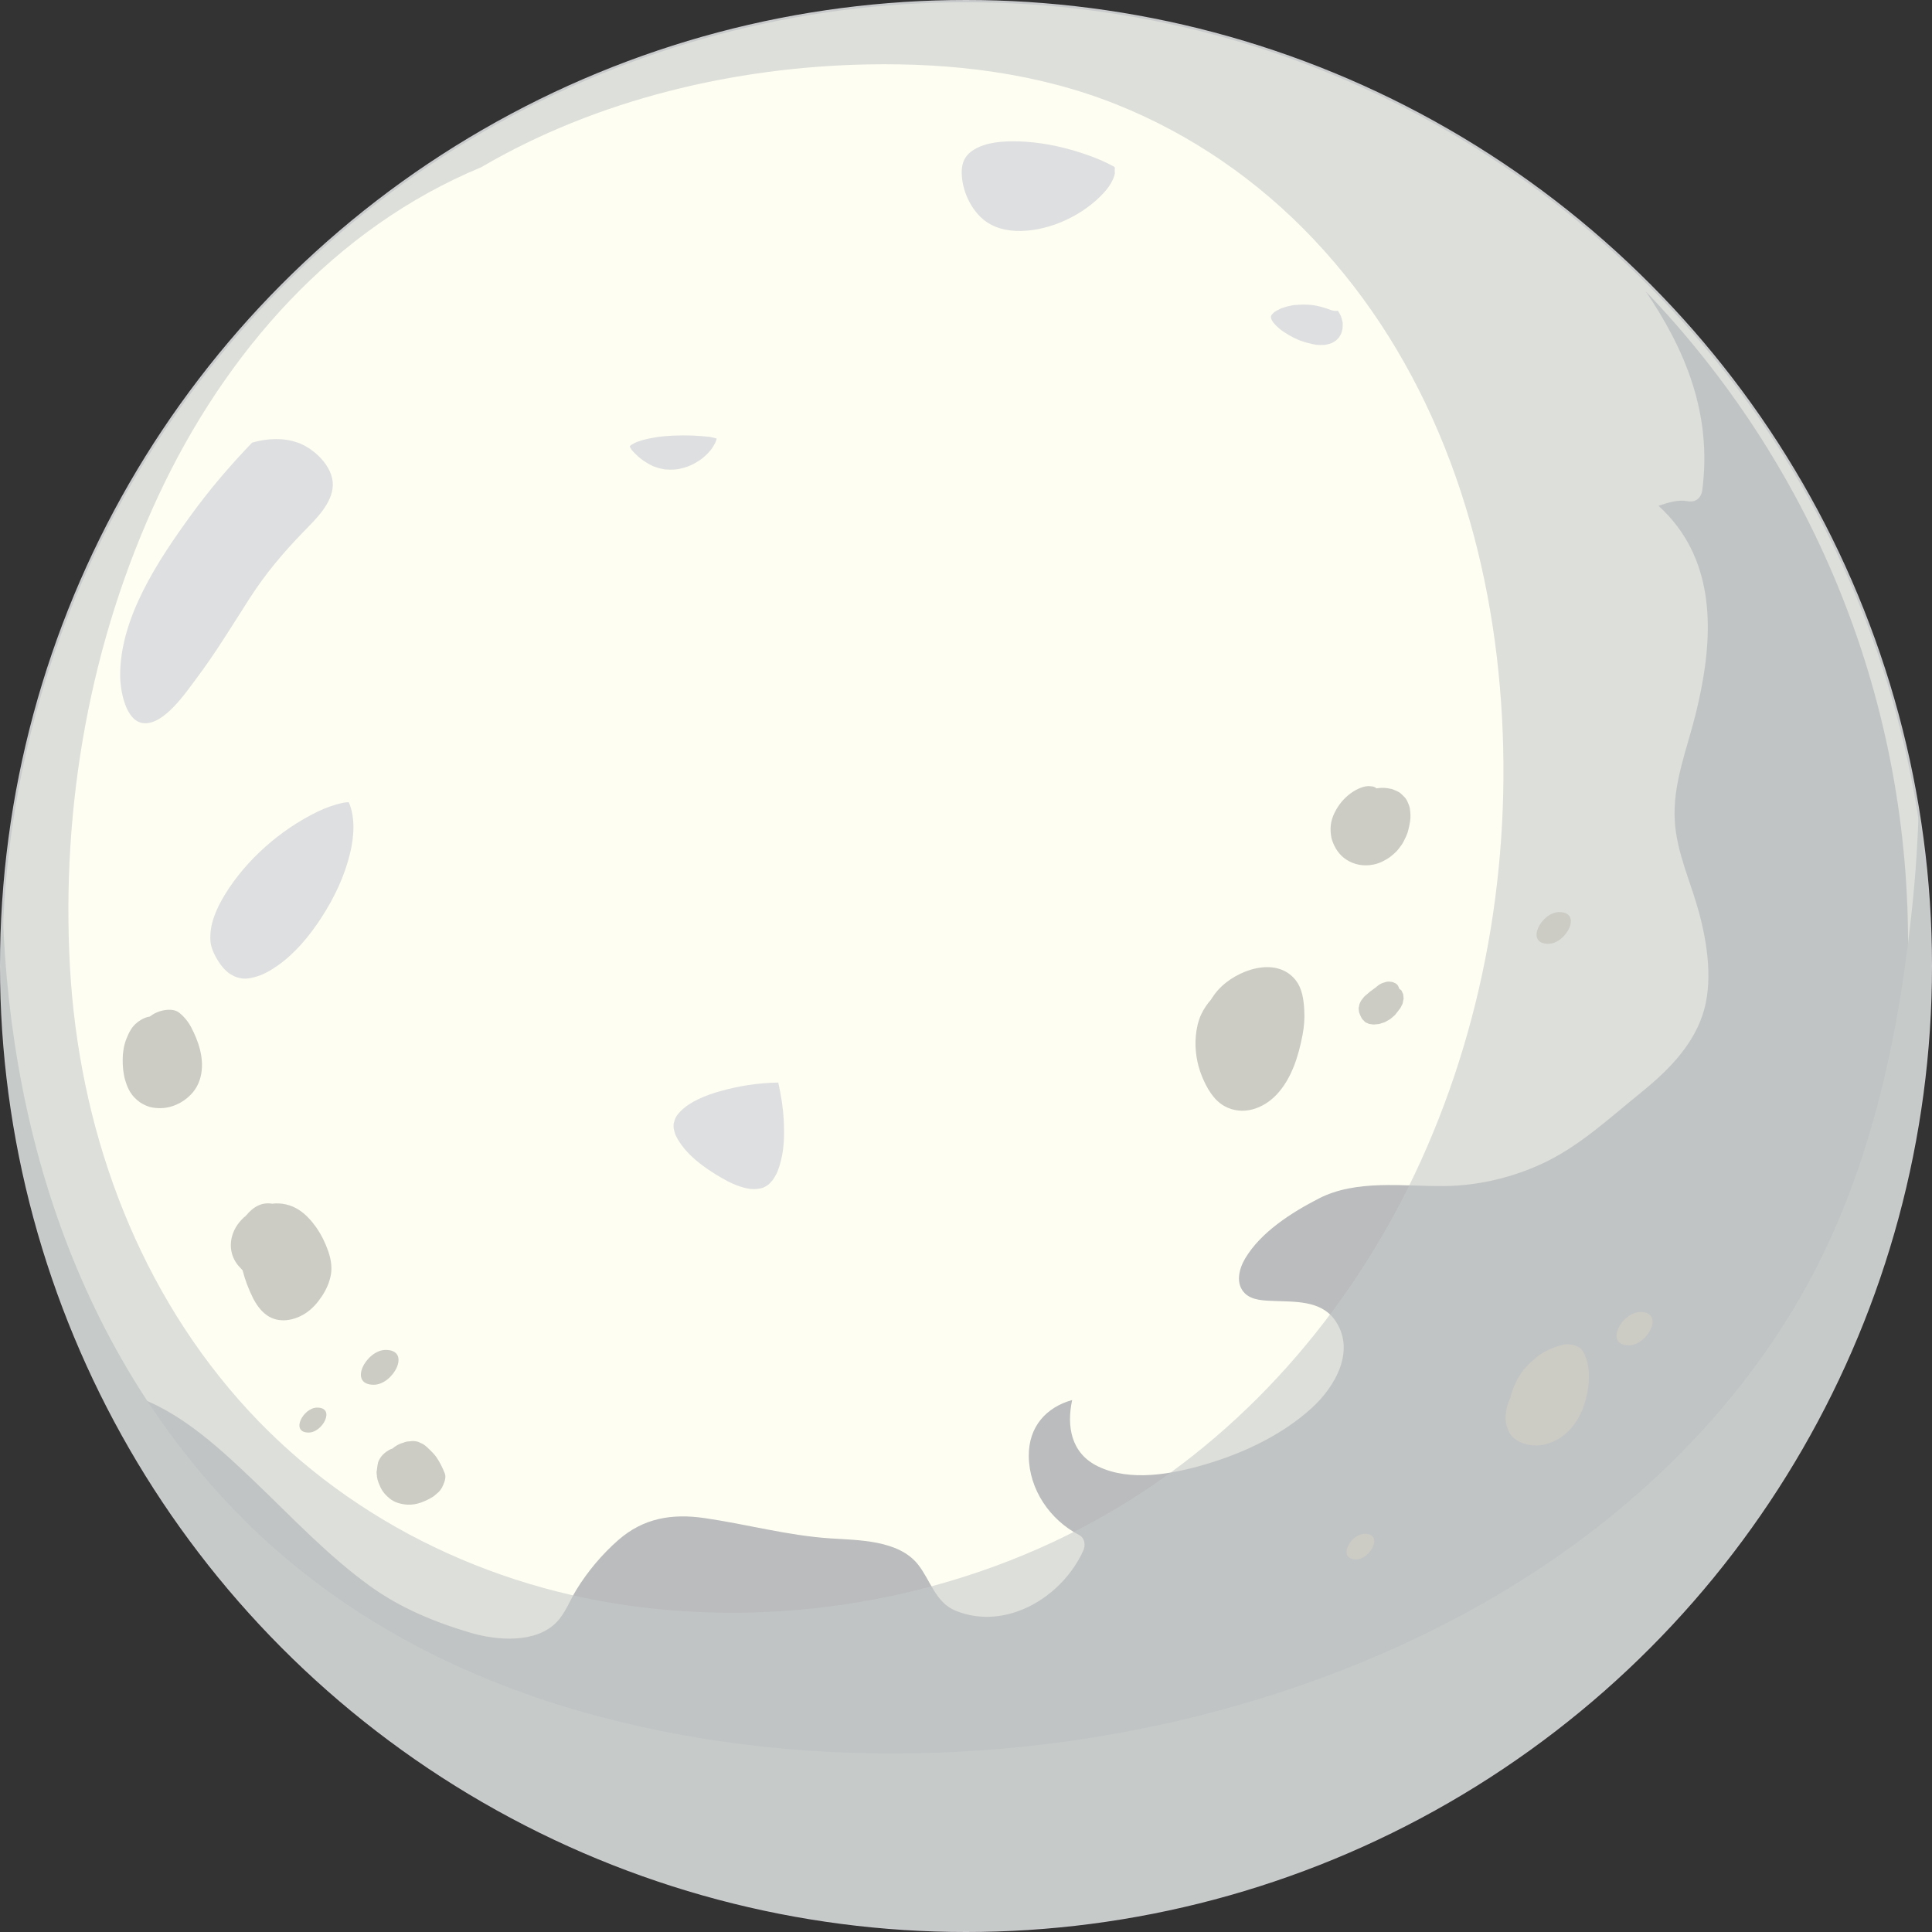 <?xml version="1.0" encoding="UTF-8"?>
<svg id="Calque_1" xmlns="http://www.w3.org/2000/svg" version="1.1" viewBox="0 0 863.22 863.22">
  <rect x="0" y="0" width="863.22" height="863.22" fill="#333333" stroke="none"/>
  <!-- Generator: Adobe Illustrator 29.1.0, SVG Export Plug-In . SVG Version: 2.1.0 Build 142)  -->
  <defs>
    <style>
      .st0 {
        fill: #fffef2;
        stroke: #cbccce;
        stroke-miterlimit: 10;
      }

      .st1 {
        fill: #dedfe0;
      }

      .st2 {
        opacity: .6;
      }

      .st2, .st3, .st4 {
        isolation: isolate;
      }

      .st2, .st4 {
        fill: #c6cac9;
        mix-blend-mode: multiply;
      }

      .st5 {
        fill: #babcbd;
      }

      .st6 {
        fill: #ccccc5;
      }
    </style>
  </defs>
  <g class="st3">
    <g id="Lune">
      <g>
        <g>
          <circle class="st0" cx="431.61" cy="431.61" r="431.11"/>
          <path class="st1" d="M132.8,197.69c-6.44-2.21-13.42-1.83-20.15.07-9.77,10.15-18.96,20.9-27.24,32.29-14.64,20.16-31.95,46.04-31.72,72.03.06,6.24,2.34,20.33,10.51,21.04,9.11.79,18.83-13.69,23.4-19.76,8.65-11.48,16.09-23.82,23.86-35.9,7.13-11.1,14.97-20.41,24.16-29.88,5.34-5.5,12.91-12.61,13.09-20.87.17-8.34-8.49-16.5-15.91-19.04v.02h0Z"/>
          <path class="st1" d="M498.25,75.63c-.07-.35-.18-.69-.28-1.03-.16-.09-.27-.17-.43-.26-3.67-2-7.51-3.63-11.44-5.02-9.02-3.19-18.53-5.4-28.09-6.01-6.91-.44-14.93-.21-20.67,2.41-5.51,2.52-7.8,6.01-7.64,11.91.21,7.28,3.73,15.26,9.22,20.08,4.76,4.18,11.06,5.62,17.43,5.48,13.26-.29,27.75-7.17,36.72-16.94,1.76-1.92,3.04-3.58,4.28-6.28.07-.22.41-1.06.46-1.25.16-.55.3-1.09.4-1.65-.21,1.14-.23-2.77.04-1.43h0Z"/>
          <path class="st1" d="M599.94,145.04c0-.33-.04-.66-.06-.99-.13-.71-.3-1.41-.52-2.1-.09-.3-.21-.58-.32-.87-.03-.07-.06-.13-.09-.19-.34-.69-.72-1.35-1.14-1.99-.01-.02-.03-.04-.04-.06-1.16.17-2.4,0-3.51-.46h-.01s-.08,0-.11-.03c-.05-.02-.03,0-.06-.03-.06-.02-.07-.02-.22-.08-.34-.13-.69-.26-1.03-.38-.75-.26-1.5-.49-2.27-.7-.76-.2-1.53-.38-2.3-.54-.35-.07-.71-.14-1.07-.2-.19-.03-1.23-.16-.6-.1-.25-.02-.58-.06-.69-.07-.35-.03-.71-.06-1.06-.09-.76-.05-1.52-.08-2.29-.08-1.41,0-2.8.09-4.2.22-.09,0-.17.02-.24.03h-.09c-.32.05-.64.11-.96.17-.62.12-1.24.26-1.86.41-.64.16-1.27.35-1.9.56-.28.09-.56.19-.84.29-.04,0-.08.03-.11.04-.92.53-1.9.91-2.79,1.51-.05.03-.1.07-.15.11-.13.1-.26.22-.33.29-.28.26-.53.56-.8.83-.09.15-.19.29-.27.44-.02.04-.05.08-.07.13-.03.12-.07.26-.1.41v.27c.09.31.19.64.25.94.12.22.23.43.36.65.16.27.34.53.52.8.45.46.86.97,1.32,1.43.62.61,1.29,1.16,1.95,1.72.11.08.22.16.33.25.36.26.73.52,1.11.77,1.47.99,2.99,1.87,4.59,2.65.57.28,1.29.52,1.87.85.07.03.15.06.22.09.29.11.58.23.87.33,2.21.82,4.43,1.31,6.73,1.77.23.02.46.04.69.06.46.03.92.05,1.38.05s.96,0,1.44-.04c.13,0,.4-.03.65-.06.27-.05.67-.11.82-.15.38-.08.75-.18,1.12-.29.32-.1.64-.21.95-.33.07-.03.13-.06.19-.09.6-.3,1.15-.67,1.71-1.04.05-.04.09-.08.13-.12.25-.22.49-.45.71-.69.17-.18.33-.37.49-.56.04-.06.08-.11.12-.17.35-.52.63-1.07.91-1.63l.03-.09c.11-.31.2-.62.29-.93.09-.34.17-.68.24-1.03.02-.64.1-1.28.08-1.92l.03.02h0Z"/>
          <path class="st1" d="M319.13,195.65c-.79-.17-1.99-.56-2.88-.53h-.12c-.31-.03-.61-.07-.92-.1-.63-.07-1.27-.13-1.91-.18-1.29-.11-2.58-.18-3.88-.23-2.82-.11-5.64-.09-8.46.03-1.46.07-2.91.16-4.37.3-.71.07-1.43.15-2.14.23-.15.02-.42.05-.59.08-.16.02-.31.04-.47.07-2.26.35-4.51.8-6.7,1.45-.52.15-1.03.32-1.54.5-.1.03-.41.15-.68.25-.25.11-.7.31-.83.37-.4.2-.8.42-1.18.65-.16.1-.32.21-.48.31.26-.11.22-.26-.09.06-.12.12-.25.25-.37.36-.1.09-.02.04-.08.1-.02.03-.03.05-.05.09.02.1.05.19.09.28.21.33.4.69.59,1.02.01,0,.11.14.31.44.83.93,1.68,1.81,2.61,2.64.31.28.63.54.95.81-.01,0,.3.24.51.41.21.16.57.43.56.43.29.21.58.41.88.61,1.2.8,2.44,1.46,3.72,2.11.1.05.07.04.12.07.04,0,.02,0,.08.02.3.11.6.23.9.33.59.21,1.19.39,1.8.56.66.18,1.32.3,1.98.45.24.05.48.08.72.12-.27-.05-.38-.07-.49-.09-.2-.03-.25-.04,0,0,.18.03.41.07.54.08,1.24.08,2.47.14,3.72.07.3-.02,1.56-.17,1.49-.14.36-.06.73-.12,1.09-.19,1.17-.25,2.33-.57,3.46-.96.37-.13,2.27-.94.81-.27.51-.23,1.02-.46,1.52-.71,1.04-.52,2.04-1.1,3.01-1.74.45-.3.89-.62,1.33-.93.4-.36.43-.36.27-.22.11-.09.22-.17.32-.26.83-.71,1.62-1.46,2.36-2.26.34-.36.65-.74.97-1.12.28-.42.36-.51.32-.43.02-.02.04-.05.05-.07.56-.81,1.08-1.66,1.52-2.54.07-.14.14-.29.21-.43.12-.39.28-.77.39-1.16.04-.15.07-.3.1-.45-.36-.09-.71-.21-1.06-.28h0Z"/>
          <path class="st1" d="M153.42,358.66c-4.22.89-8.05,2.3-11.63,4.04-16.39,7.98-31.66,21.3-41.22,36.87-4.06,6.62-7.05,13.63-6.55,20.86.19,2.8,1.53,5.93,3.71,9.33,1.07,1.66,2.32,3.18,3.86,4.5.4.34.76.64,1.63,1.16.32.19,2.14,1.08,1.58.85,3.25,1.29,5.46,1.18,8.46.44,3.91-.96,7.13-2.73,10.66-5.19,7.99-5.56,14.48-13.49,19.74-21.6,5.73-8.84,10.32-18.5,12.78-28.77,1.82-7.58,2.31-16.05-.61-22.73-.81.06-1.63.07-2.41.23h0Z"/>
          <path class="st1" d="M347.74,483.69c-8.93.12-17.91,1.56-26.02,3.86-6.5,1.84-13.29,4.59-17.54,8.84-1.87,1.88-2.56,3.09-3.16,5.54-.02.1-.02.07-.04.12v.14c0,.28-.03.56-.03.84,0,.36.02.71.04,1.07,0,.07,0,.03,0,.06,0,.05,0,.02.02.08.12.61.27,1.2.45,1.8.34,1.11.41,1.16.6,1.55,3.97,8.06,12.57,14.19,20.28,18.66,3.51,2.04,7.09,3.75,11.06,4.64,2.57.58,4.77.56,7.24-.14.18-.05.23-.06.3-.08.3-.14.6-.27.88-.44.52-.31,1.03-.61,1.52-.96-.35.25.08-.02.64-.62.4-.42.79-.84,1.16-1.28.07-.13.72-1.05.86-1.28.39-.63.72-1.29,1.06-1.95.12-.24.23-.48.34-.73.02-.06.05-.12.06-.15.29-.75.55-1.51.79-2.27,2.07-6.65,2.28-12.81,1.94-20.14-.28-5.88-1.2-11.46-2.46-17.15h.01Z"/>
          <path class="st5" d="M735.24,130.07c17.73,26.15,29.75,54.69,25.35,88.86-.45,3.53-2.94,5.68-6.58,5.01-4.28-.79-8.62.57-12.97,2.05,3.08,2.87,5.97,5.94,8.53,9.38,18.15,24.36,14.89,56.06,8.01,83.83-3.92,15.82-10.35,31.29-9.27,47.87.9,13.92,6.99,26.72,10.64,40.02,3.95,14.37,6.6,32.03,1.73,46.46-4.94,14.66-16.36,25.63-28.1,35.12-12.99,10.51-25.73,22.31-40.74,29.89-14.17,7.15-30.76,11.25-46.65,11.38-18.18.15-39.19-3.07-56.01,5.59-12.01,6.19-25.87,14.95-32.89,26.84-2.74,4.64-4.41,11.33,0,15.58,3.21,3.09,8.59,3.14,12.76,3.32,9.38.4,20.83-.28,27.09,8.17,10,13.5.51,30.07-10.03,39.65-13.35,12.13-30.63,20.25-47.82,25.27-14.66,4.28-33.26,7.8-47.69.84-12.15-5.87-14.07-18.03-11.56-29.66-11.47,3.18-19.53,11.85-19.38,25.12.17,14.87,9.45,28.41,22.44,35.16,2.69,1.4,2.98,4.66,1.86,7.11-9.45,20.71-34.43,35.87-56.91,26.78-9.09-3.68-11.29-13.61-16.87-20.67-8.7-11-26.6-10.85-39.3-11.69-19.04-1.27-37.34-6.35-56.14-9.07-14.47-2.1-27.24-.02-38.5,9.84-7.26,6.36-13.72,14.06-18.76,22.28-2.87,4.69-4.88,10.33-8.74,14.34-9.32,9.69-26.76,8.24-38.41,4.81-15.99-4.71-31.39-11.06-44.94-20.84-18.92-13.65-34.87-30.74-51.68-46.8-14.73-14.07-31.32-29.56-50.68-37.06,71.73,129.7,209.87,217.56,368.56,217.56,232.48,0,420.94-188.47,420.94-420.94,0-113.12-44.71-215.73-117.31-291.37v-.02h.02Z"/>
          <path class="st2" d="M431.61.49C193.52.49.5,193.51.5,431.6s193.02,431.12,431.11,431.12,431.12-193.02,431.12-431.12S669.7.49,431.61.49ZM634.85,518.69c-28.56,62.91-74.55,117.9-133.81,153.94-63.35,38.53-140.54,54.42-214.06,45.55-69.12-8.34-133.97-40.15-180.21-92.65-47.02-53.38-71.59-122.91-75.51-193.43-4-71.96,8.97-145.24,39.54-210.67,29.81-63.8,78.35-119.39,144.19-146.7,51.8-30.35,113.29-44.8,172.69-45.95,37.85-.73,75.97,3.8,111.3,17.94,33.28,13.31,63.2,34.02,87.82,60.03,51.49,54.4,77.13,126.75,83.37,200.43,6.1,71.98-5.41,145.62-35.32,211.51h0Z"/>
          <path class="st4" d="M857.27,363.23c-.47,12.19-1.17,24.36-2.34,36.45-5.76,59.74-18.21,120.98-47.26,174.07-24.01,43.86-58.16,81.41-97.87,111.58-40.92,31.09-87.62,54.24-136.34,70.32-49.61,16.38-101.69,25.48-153.88,27.43-50.96,1.91-102.45-3.04-151.79-16.11-52.25-13.85-101.43-37.34-142.52-72.82-41.36-35.71-72.51-81.8-92.92-132.32C12.55,512.78,2.91,459.91,1.22,407.12c-.45,8.11-.74,16.26-.74,24.49,0,238.09,193.02,431.12,431.11,431.12s431.12-193.02,431.12-431.12c0-23.28-1.9-46.1-5.45-68.38h.01Z"/>
        </g>
        <path class="st6" d="M578.93,437.97c-8.75-11.09-26.63-4.54-34.58,4.23-1.25,1.38-2.33,2.9-3.32,4.49-1.74,2-3.25,4.18-4.4,6.69-1.35,2.97-2.05,6.29-2.34,9.53-.54,5.93.43,12.29,2.67,17.81,2.09,5.14,5.14,10.77,10.22,13.54,8.02,4.37,17.22,1.18,23.21-5.19,6.72-7.14,9.8-17.26,11.59-26.67.7-3.66,1-7.4.77-11.12-.28-4.59-.87-9.55-3.84-13.31h.02Z"/>
        <path class="st6" d="M626.99,444.32c-.26-.57-.52-1.15-.79-1.72-.25-.38-.68-.51-1.01-.79-.01-.05.02-.1,0-.15-.19-.42-.39-.84-.58-1.27-.41-.62-.96-1.05-1.64-1.28-.43-.27-.89-.41-1.4-.41-.79-.18-1.59-.16-2.39.05-.56.18-1.12.36-1.68.54-1.13.5-2.11,1.21-2.98,2.09.32-.27.64-.55.95-.82-.7.6-1.46,1.13-2.21,1.66-.37.27-.75.54-1.11.83-.71.57-1.39,1.17-2.08,1.77-.19.16-.38.33-.56.51-.21.27-.42.54-.63.82-.67.74-1.16,1.59-1.47,2.55-.06.29-.12.58-.18.87-.2.56-.24,1.12-.11,1.7.04.42.03.7.13,1.06.06.2.13.4.21.59.27.66.56,1.34.91,1.96.1.18.22.35.35.51.04.04.08.09.11.13.21.2.41.4.62.61.36.49.83.81,1.42.98l.8.37c.62.09,1.25.18,1.87.27h.4c.36-.02.88-.09,1.1-.11.26-.02.77-.05,1.14-.12.08-.01.15-.03.23-.05.37-.1,1.04-.34,1.13-.37.04-.01.78-.23,1.13-.37.06-.03.13-.06.19-.09.29-.14,1.86-1.03,2.14-1.21.03-.02.07-.04.1-.06.06-.04.12-.09.18-.14.35-.28,1.56-1.31,1.89-1.62.03-.03.07-.06.1-.1.05-.05.09-.1.13-.15.53-.63,1.05-1.31,1.54-1.97.19-.25.36-.52.55-.77-.14.17-.27.35-.41.53.5-.54.89-1.14,1.14-1.83.24-.33.41-.68.5-1.06.14-.67.28-1.35.42-2.02-.06-.64-.11-1.28-.17-1.93h.02Z"/>
        <path class="st6" d="M629.91,361.19c-.07-.48-.2-.96-.38-1.41-.4-1.01-.83-2.15-1.5-3.05-.11-.15-.24-.3-.37-.44-.62-.67-1.28-1.36-2-1.94-.84-.67-2.16-1.17-3.01-1.53-.33-.14-.67-.26-1.02-.33-1.14-.24-2.33-.45-3.49-.48-1.02-.03-2.07.07-3.1.23-.04-.04-.08-.08-.12-.12-.71-.5-1.49-.77-2.33-.81-1.62-.24-3.11.08-4.65.68-5.62,2.22-10.03,7.03-12.29,12.57-.72,1.76-1.14,3.76-1.15,5.66,0,1.76.16,3.64.73,5.33,1.17,3.43,3.16,6.43,6.22,8.47,3.57,2.38,7.94,3.14,12.13,2.28,1.33-.27,2.66-.68,3.88-1.28,1.04-.51,2.06-1.1,3.04-1.71.24-.15.46-.32.68-.49.91-.74,1.86-1.49,2.68-2.34.82-.84,1.5-1.83,2.2-2.76.41-.55.76-1.12,1.07-1.73.71-1.42,1.44-2.85,1.9-4.38.44-1.48.74-3.02.99-4.55.32-1.94.18-3.96-.11-5.89v.02h0Z"/>
        <path class="st6" d="M696.63,407.52c-7.98,0-15.45,14.18-4.86,14.18,7.98,0,15.45-14.18,4.86-14.18Z"/>
        <path class="st6" d="M707.33,603.88c-1.71-3.06-6.61-3.73-9.64-2.9-4.06,1.11-7.96,2.82-11.24,5.51-3.36,2.76-6.43,5.88-8.46,9.78-1.33,2.57-2.52,5.25-3.08,8.09-.45,1.04-.96,2.07-1.27,3.15-1.25,4.26-1.49,8.56.74,12.54,2.2,3.94,7.13,5.65,11.4,5.79,5.87.19,11.73-2.87,15.64-7.11,2.99-3.24,5.19-7.24,6.5-11.44,2.29-7.3,3.28-16.48-.6-23.42h.01Z"/>
        <path class="st6" d="M732.88,586.22c-8.37,0-16.2,14.87-5.1,14.87,8.37,0,16.2-14.87,5.1-14.87Z"/>
        <path class="st6" d="M609.79,685.31c-6.43,0-12.45,11.43-3.92,11.43,6.43,0,12.45-11.43,3.92-11.43Z"/>
        <g>
          <path class="st6" d="M146.7,559.17c-1.28-3.73-3.08-7.42-5.34-10.67-2.07-2.98-4.7-5.9-7.75-7.89-3.55-2.31-7.83-3.33-12.02-2.79-2.01-.37-4.14-.11-6.01.72-2.2.98-4.03,2.59-5.53,4.47-.03.02-.06.04-.09.07-.05.06-.08.13-.13.2-.32.42-.74.75-1.01,1.2.34-.44.68-.88,1.03-1.32-2.89,2.43-5.16,5.53-6.14,9.1-1.32,4.8-.34,9.64,2.95,13.44.54.62,1.13,1.26,1.75,1.89.02.08.03.16.05.25,1.06,4.1,2.56,8.02,4.43,11.82,1.5,3.06,3.57,6.04,6.39,8.02,5.39,3.79,12.47,2.34,17.6-1.16,2.78-1.89,4.97-4.43,6.84-7.2,2.08-3.09,3.64-6.55,4.19-10.24.49-3.24-.16-6.84-1.21-9.92h0Z"/>
          <path class="st6" d="M110.26,542.65c-.13.17-.27.34-.4.51.04-.03.08-.06.11-.08.11-.14.17-.3.29-.43Z"/>
        </g>
        <path class="st6" d="M172.32,603.15c-8.75,0-16.95,15.56-5.33,15.56,8.75,0,16.95-15.56,5.33-15.56Z"/>
        <path class="st6" d="M141.72,628.92c-6.27,0-12.15,11.15-3.82,11.15,6.27,0,12.15-11.15,3.82-11.15Z"/>
        <path class="st6" d="M89.28,468.65c-.85-3.3-2.23-6.48-3.79-9.51-1.32-2.56-3.08-4.73-5.31-6.57-2.72-2.24-7.31-1.45-10.21-.19-1.11.49-2.12,1.12-3.07,1.83-.76.09-1.52.3-2.24.62-2.41,1.04-4.65,2.77-6.05,4.98-.87,1.37-1.56,2.87-2.15,4.38-1.12,2.85-1.6,5.93-1.64,8.98-.04,3.12.23,6.38,1.09,9.39.78,2.72,2.02,5.57,3.99,7.64,1.81,1.9,3.26,2.91,5.69,3.93,1.66.69,3.57.93,5.35.99,5.39.17,10.69-2.24,14.38-6.1,5.31-5.54,5.79-13.29,3.96-20.37h0Z"/>
        <path class="st6" d="M198.74,658.32c-1.02-2.53-2.25-5.15-3.85-7.38-.81-1.12-1.74-2.09-2.73-3.05-.99-.98-1.97-1.91-3.14-2.67-.71-.33-1.43-.66-2.14-.99-1.28-.39-2.56-.47-3.86-.23-.96,0-1.88.19-2.75.59-1.5.38-2.88,1.05-4.13,2-.29.21-.56.44-.84.66-.21.08-.43.12-.64.21-1.37.61-2.58,1.46-3.62,2.54-.95.98-1.65,2.11-2.11,3.38-.26,1.25-.46,2.4-.55,3.56-.04.19-.08.38-.12.58-.05.62.05,1.21.15,1.79.02.16-.02.29,0,.45.14.92.37,1.83.71,2.7.51,1.32,1.1,2.67,1.9,3.84.8,1.17,1.86,2.2,2.93,3.11,2.18,1.88,5.12,2.66,7.93,2.86,4.27.3,8.34-1.52,11.87-3.7.7-.6,1.4-1.2,2.1-1.8.93-.9,1.63-1.94,2.1-3.12.7-1.47,1.45-3.71.79-5.33h0Z"/>
      </g>
    </g>
  </g>
</svg>